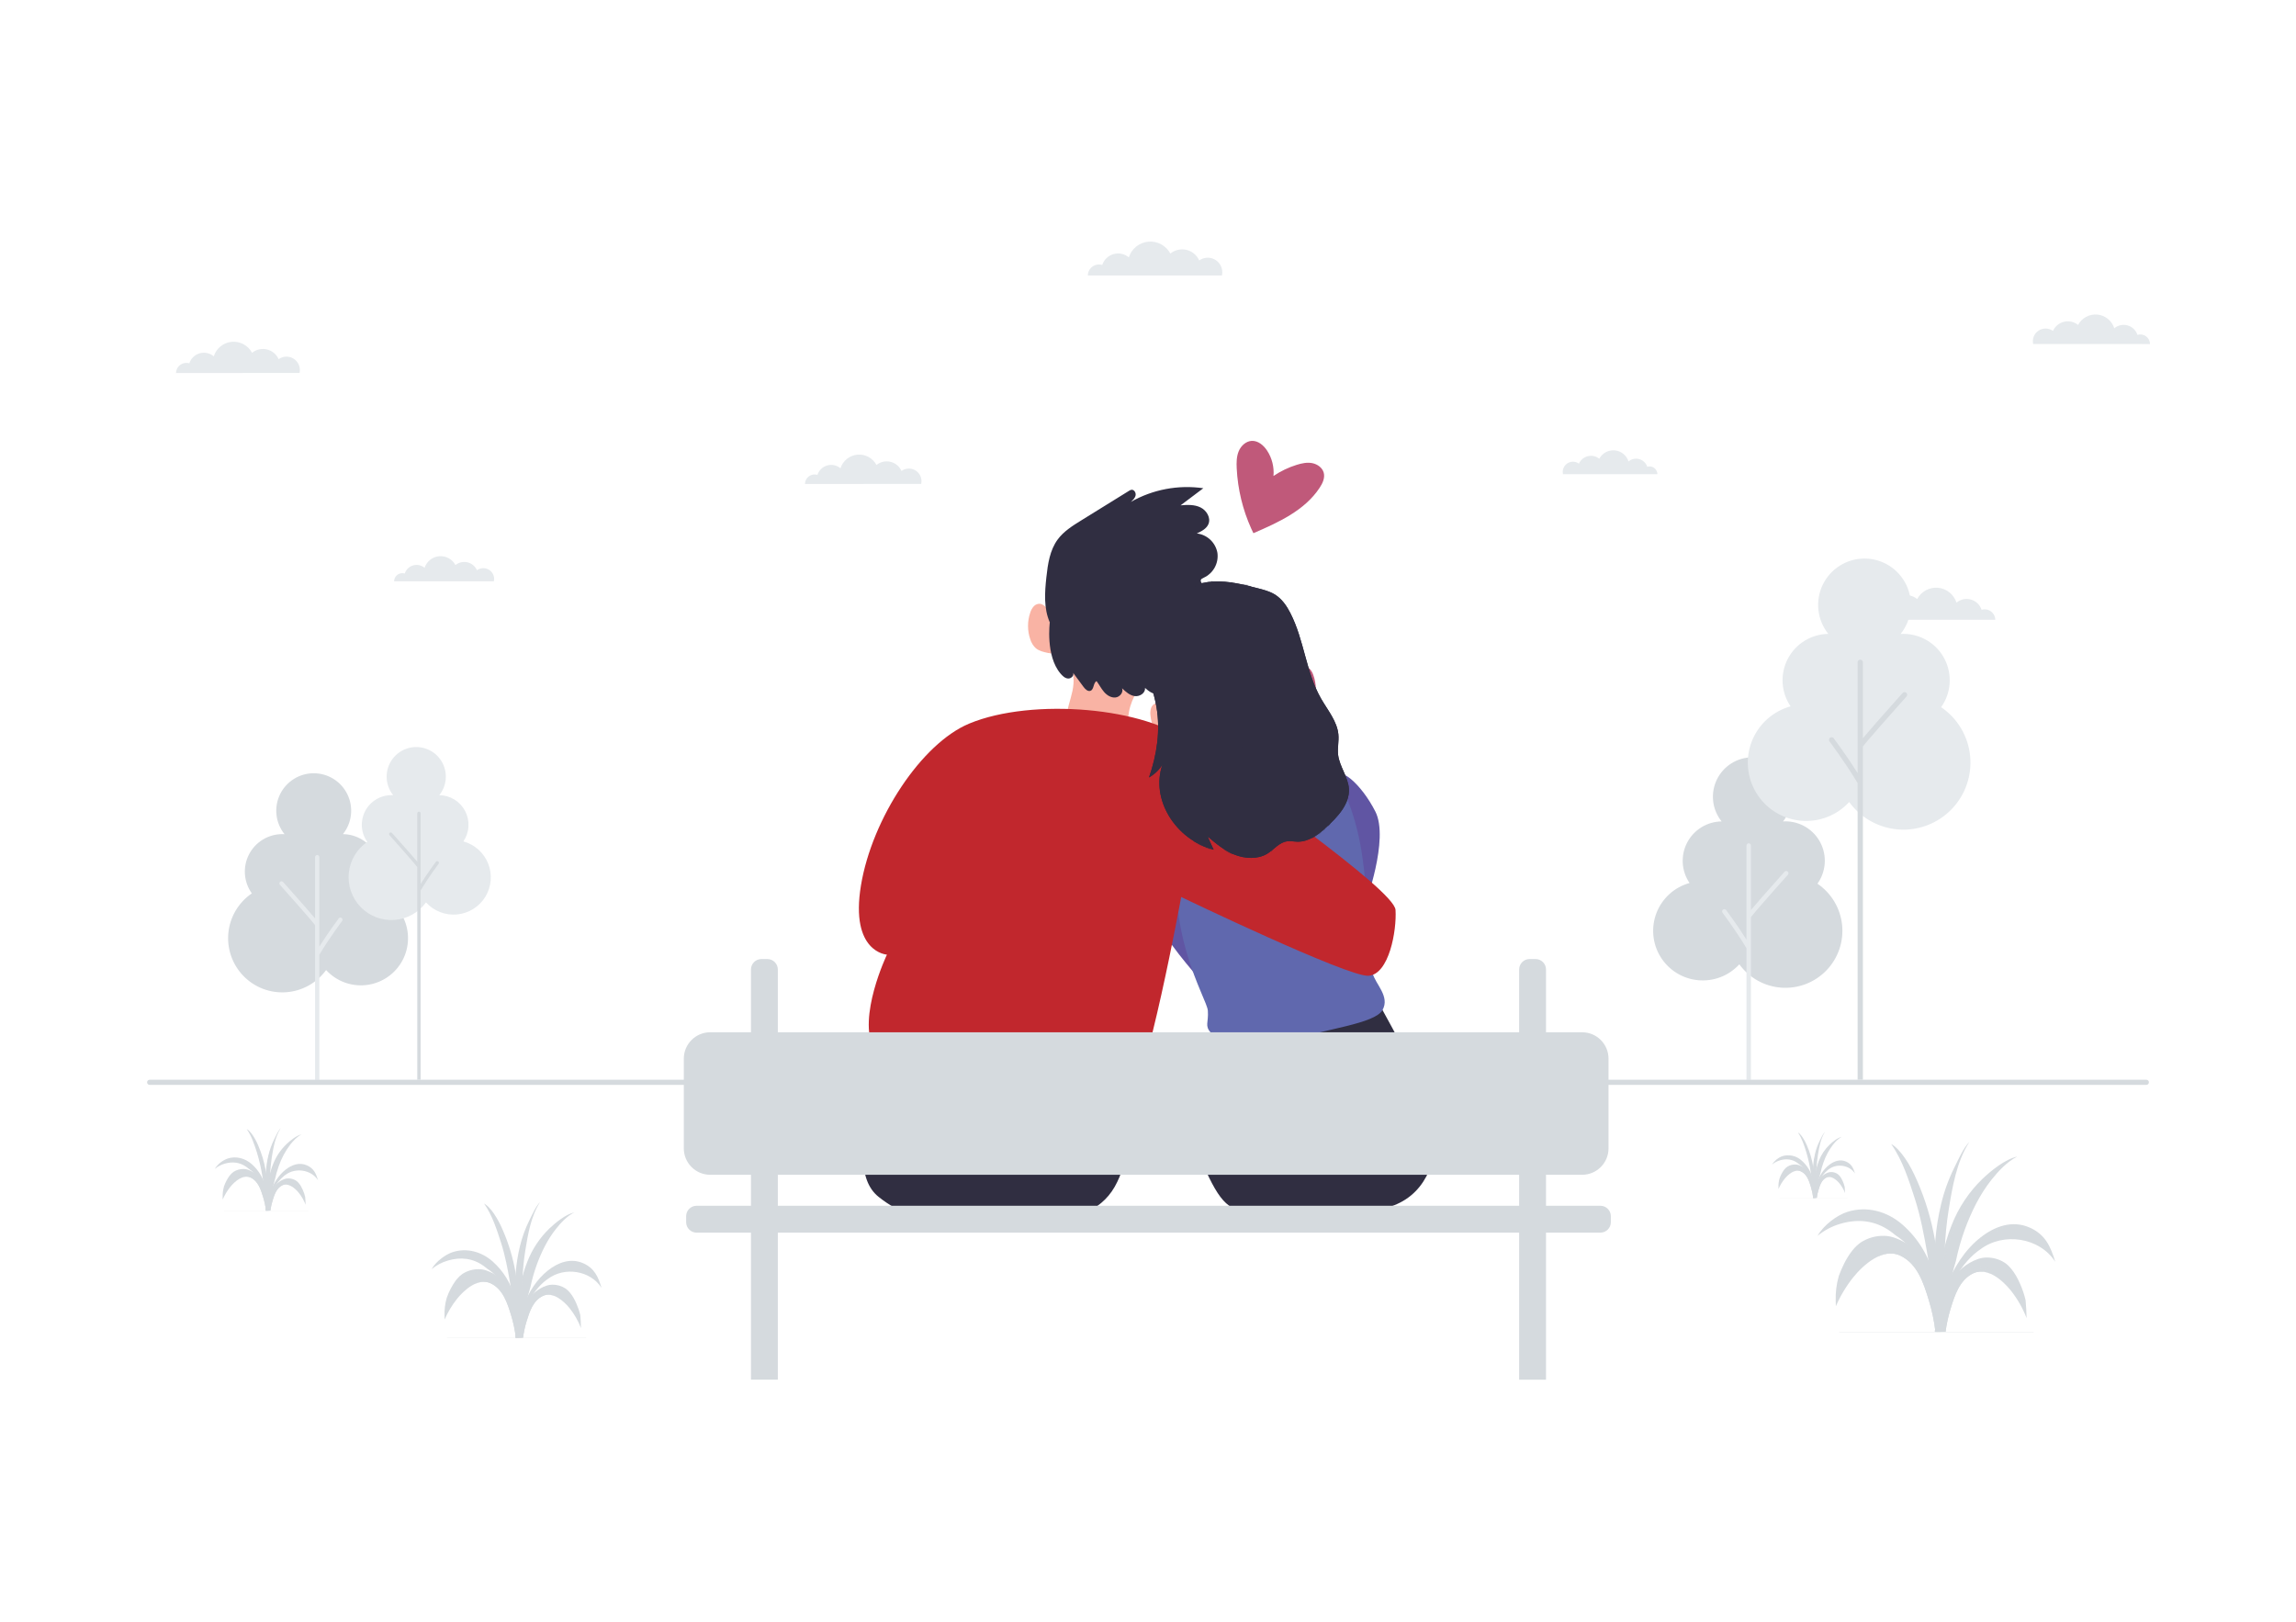 <svg width="1920" height="1356" viewBox="0 0 1920 1356" fill="none" xmlns="http://www.w3.org/2000/svg">
<g clip-path="url(#clip0_5_1720)">
<path d="M1519.84 738.89C1523.36 733.965 1525.45 728.165 1525.89 722.128C1526.33 716.091 1525.1 710.05 1522.33 704.668C1519.56 699.286 1515.36 694.77 1510.19 691.616C1505.03 688.462 1499.09 686.793 1493.04 686.79C1492.36 686.79 1491.7 686.79 1491.04 686.86C1494.93 682.017 1497.37 676.173 1498.09 670.001C1498.8 663.829 1497.75 657.582 1495.07 651.979C1492.38 646.377 1488.17 641.648 1482.91 638.337C1477.65 635.027 1471.57 633.271 1465.36 633.271C1459.14 633.271 1453.06 635.027 1447.8 638.337C1442.54 641.648 1438.33 646.377 1435.64 651.979C1432.96 657.582 1431.91 663.829 1432.62 670.001C1433.34 676.173 1435.78 682.017 1439.67 686.86C1433.71 686.931 1427.89 688.616 1422.81 691.736C1417.74 694.857 1413.6 699.296 1410.85 704.58C1408.1 709.864 1406.83 715.796 1407.19 721.743C1407.54 727.69 1409.5 733.429 1412.86 738.35C1406.67 740.061 1400.95 743.187 1396.17 747.482C1391.4 751.778 1387.68 757.125 1385.32 763.102C1382.96 769.079 1382.02 775.522 1382.58 781.924C1383.13 788.326 1385.17 794.511 1388.52 799.992C1391.88 805.472 1396.46 810.098 1401.91 813.505C1407.36 816.911 1413.53 819.006 1419.92 819.622C1426.32 820.239 1432.77 819.361 1438.77 817.058C1444.77 814.754 1450.15 811.089 1454.49 806.35C1458.58 811.972 1463.84 816.632 1469.92 820.003C1476 823.374 1482.74 825.376 1489.67 825.867C1496.6 826.358 1503.56 825.326 1510.05 822.845C1516.54 820.364 1522.41 816.492 1527.25 811.503C1532.08 806.513 1535.77 800.525 1538.05 793.96C1540.33 787.395 1541.14 780.41 1540.44 773.497C1539.73 766.583 1537.52 759.907 1533.97 753.938C1530.41 747.968 1525.59 742.85 1519.84 738.94V738.89Z" fill="#D5DADE"></path>
<path d="M1464.21 903V766.87C1466.42 763.77 1484.1 743.73 1495.14 731.38C1495.46 731.009 1495.62 730.526 1495.59 730.036C1495.56 729.546 1495.34 729.089 1494.97 728.762C1494.6 728.435 1494.12 728.265 1493.63 728.289C1493.14 728.313 1492.68 728.529 1492.35 728.89C1476.06 747.12 1468.1 756.26 1464.21 760.96V707.02C1464.21 706.524 1464.01 706.049 1463.66 705.698C1463.31 705.347 1462.84 705.15 1462.34 705.15C1461.84 705.15 1461.37 705.347 1461.02 705.698C1460.67 706.049 1460.47 706.524 1460.47 707.02V785.71C1452.37 772.86 1443.57 761.13 1443.47 760.99C1443.32 760.793 1443.14 760.627 1442.93 760.502C1442.71 760.376 1442.48 760.294 1442.24 760.259C1441.99 760.224 1441.74 760.238 1441.5 760.299C1441.27 760.36 1441.04 760.467 1440.85 760.615C1440.65 760.763 1440.48 760.948 1440.36 761.16C1440.23 761.372 1440.15 761.606 1440.11 761.85C1440.08 762.094 1440.09 762.342 1440.15 762.581C1440.21 762.819 1440.32 763.043 1440.47 763.24C1440.58 763.38 1451.53 777.97 1460.16 792.35C1460.24 792.493 1460.34 792.624 1460.46 792.74V903H1464.21Z" fill="#E6EAED"></path>
<path d="M1623.23 591.33C1627.37 585.534 1629.83 578.711 1630.34 571.609C1630.85 564.507 1629.4 557.401 1626.14 551.07C1622.89 544.739 1617.95 539.427 1611.87 535.717C1605.79 532.008 1598.81 530.044 1591.69 530.04C1590.9 530.04 1590.12 530.04 1589.34 530.12C1593.92 524.428 1596.81 517.557 1597.65 510.298C1598.5 503.039 1597.28 495.689 1594.12 489.095C1590.97 482.501 1586.02 476.933 1579.84 473.032C1573.66 469.131 1566.51 467.056 1559.2 467.048C1551.89 467.039 1544.73 469.097 1538.54 472.984C1532.35 476.87 1527.39 482.427 1524.22 489.014C1521.05 495.6 1519.81 502.948 1520.64 510.209C1521.47 517.47 1524.34 524.348 1528.91 530.05C1521.9 530.137 1515.05 532.123 1509.08 535.795C1503.11 539.467 1498.25 544.688 1495.02 550.903C1491.78 557.119 1490.29 564.095 1490.7 571.091C1491.11 578.086 1493.41 584.839 1497.36 590.63C1490.08 592.647 1483.36 596.328 1477.74 601.383C1472.12 606.438 1467.75 612.73 1464.98 619.761C1462.21 626.792 1461.11 634.371 1461.77 641.901C1462.42 649.43 1464.82 656.704 1468.77 663.15C1472.71 669.595 1478.11 675.035 1484.51 679.041C1490.92 683.047 1498.18 685.51 1505.7 686.236C1513.22 686.961 1520.81 685.929 1527.87 683.221C1534.92 680.512 1541.25 676.202 1546.36 670.63C1551.17 677.245 1557.36 682.728 1564.51 686.696C1571.66 690.663 1579.59 693.019 1587.75 693.598C1595.9 694.176 1604.09 692.964 1611.72 690.045C1619.36 687.126 1626.27 682.572 1631.96 676.702C1637.65 670.832 1641.99 663.788 1644.67 656.064C1647.35 648.34 1648.31 640.122 1647.48 631.988C1646.65 623.854 1644.05 616 1639.87 608.976C1635.68 601.953 1630.01 595.93 1623.25 591.33H1623.23Z" fill="#E6EAED"></path>
<path d="M1557.82 902.87V624.24C1560.42 620.59 1581.23 597.03 1594.21 582.49C1594.42 582.279 1594.59 582.026 1594.7 581.747C1594.81 581.468 1594.87 581.169 1594.86 580.869C1594.85 580.568 1594.78 580.273 1594.66 580C1594.53 579.728 1594.35 579.484 1594.12 579.284C1593.9 579.085 1593.64 578.933 1593.35 578.839C1593.07 578.744 1592.76 578.71 1592.47 578.736C1592.17 578.763 1591.88 578.851 1591.61 578.994C1591.35 579.138 1591.12 579.334 1590.93 579.57C1571.77 601.01 1562.41 611.76 1557.82 617.3V553.81C1557.82 553.227 1557.59 552.667 1557.18 552.254C1556.76 551.842 1556.2 551.61 1555.62 551.61C1555.04 551.61 1554.48 551.842 1554.06 552.254C1553.65 552.667 1553.42 553.227 1553.42 553.81V646.41C1543.9 631.29 1533.54 617.48 1533.42 617.33C1533.25 617.099 1533.03 616.904 1532.78 616.757C1532.53 616.61 1532.26 616.513 1531.97 616.472C1531.69 616.431 1531.39 616.447 1531.11 616.519C1530.83 616.591 1530.57 616.717 1530.34 616.89C1530.11 617.063 1529.91 617.281 1529.77 617.529C1529.62 617.778 1529.52 618.053 1529.48 618.339C1529.44 618.625 1529.46 618.916 1529.53 619.196C1529.6 619.476 1529.73 619.739 1529.9 619.97C1530.03 620.14 1542.9 637.3 1553.06 654.23C1553.16 654.389 1553.28 654.537 1553.41 654.67V902.87H1557.82Z" fill="#D5DADE"></path>
<path d="M210.57 747C207.227 742.318 205.238 736.805 204.821 731.067C204.405 725.328 205.577 719.586 208.21 714.47C210.842 709.354 214.833 705.062 219.744 702.065C224.655 699.068 230.297 697.482 236.05 697.48C236.69 697.48 237.32 697.48 237.95 697.55C234.246 692.951 231.917 687.399 231.232 681.533C230.548 675.668 231.535 669.728 234.081 664.4C236.627 659.072 240.627 654.572 245.621 651.419C250.614 648.266 256.397 646.59 262.302 646.583C268.208 646.575 273.995 648.238 278.996 651.378C283.997 654.518 288.009 659.008 290.568 664.33C293.127 669.653 294.129 675.59 293.459 681.457C292.788 687.324 290.473 692.882 286.78 697.49C292.451 697.552 297.998 699.153 302.83 702.122C307.662 705.092 311.597 709.318 314.214 714.349C316.831 719.38 318.033 725.028 317.69 730.688C317.348 736.349 315.475 741.811 312.27 746.49C318.158 748.116 323.588 751.087 328.132 755.17C332.675 759.253 336.208 764.336 338.452 770.017C340.695 775.699 341.588 781.824 341.059 787.91C340.531 793.995 338.595 799.875 335.406 805.085C332.217 810.295 327.861 814.692 322.681 817.931C317.502 821.169 311.641 823.16 305.561 823.746C299.481 824.332 293.347 823.498 287.644 821.309C281.942 819.119 276.826 815.635 272.7 811.13C268.816 816.476 263.811 820.907 258.033 824.113C252.256 827.319 245.847 829.223 239.257 829.691C232.666 830.158 226.053 829.178 219.881 826.82C213.709 824.461 208.127 820.781 203.528 816.038C198.929 811.294 195.423 805.601 193.256 799.359C191.089 793.117 190.314 786.477 190.985 779.904C191.656 773.331 193.757 766.984 197.14 761.309C200.523 755.633 205.107 750.767 210.57 747.05V747Z" fill="#D5DADE"></path>
<path d="M263.49 903V773.6C261.39 770.6 244.58 751.6 234.08 739.86C233.925 739.686 233.806 739.483 233.729 739.263C233.653 739.043 233.62 738.81 233.634 738.578C233.647 738.345 233.706 738.117 233.808 737.908C233.909 737.698 234.051 737.51 234.225 737.355C234.399 737.2 234.602 737.081 234.822 737.004C235.042 736.928 235.275 736.895 235.508 736.909C235.74 736.922 235.968 736.981 236.178 737.083C236.387 737.184 236.575 737.326 236.73 737.5C252.22 754.83 259.73 763.5 263.49 767.98V716.81C263.48 716.378 263.623 715.956 263.894 715.619C264.164 715.283 264.546 715.053 264.97 714.97C265.225 714.928 265.486 714.942 265.736 715.011C265.985 715.08 266.216 715.203 266.413 715.37C266.61 715.538 266.768 715.746 266.876 715.981C266.985 716.216 267.041 716.471 267.04 716.73V791.53C274.73 779.31 283.11 768.16 283.2 768.03C283.336 767.831 283.51 767.662 283.713 767.532C283.916 767.403 284.144 767.316 284.381 767.277C284.619 767.237 284.862 767.247 285.096 767.304C285.33 767.362 285.55 767.466 285.742 767.611C285.934 767.756 286.095 767.939 286.215 768.148C286.335 768.357 286.411 768.588 286.439 768.827C286.467 769.066 286.446 769.308 286.377 769.539C286.309 769.77 286.194 769.985 286.04 770.17C285.94 770.3 275.53 784.17 267.33 797.84C267.25 797.976 267.153 798.1 267.04 798.21V903.02L263.49 903Z" fill="#E6EAED"></path>
<path d="M307.16 704.02C304.518 700.321 302.946 695.966 302.617 691.432C302.287 686.899 303.213 682.362 305.293 678.32C307.373 674.278 310.526 670.888 314.406 668.52C318.287 666.153 322.744 664.9 327.29 664.9C327.79 664.9 328.29 664.9 328.79 664.9C325.868 661.264 324.034 656.876 323.498 652.242C322.963 647.608 323.749 642.917 325.765 638.71C327.781 634.504 330.946 630.953 334.893 628.467C338.84 625.982 343.41 624.663 348.075 624.663C352.74 624.663 357.309 625.982 361.257 628.467C365.204 630.953 368.369 634.504 370.385 638.71C372.401 642.917 373.187 647.608 372.652 652.242C372.116 656.876 370.282 661.264 367.36 664.9C371.832 664.959 376.205 666.229 380.014 668.575C383.822 670.92 386.924 674.254 388.989 678.222C391.053 682.19 392.004 686.643 391.741 691.108C391.477 695.573 390.008 699.883 387.49 703.58C392.153 704.854 396.456 707.196 400.058 710.42C403.66 713.645 406.462 717.663 408.243 722.158C410.023 726.653 410.733 731.5 410.316 736.316C409.898 741.133 408.366 745.786 405.84 749.908C403.313 754.029 399.862 757.507 395.76 760.064C391.657 762.621 387.016 764.189 382.203 764.642C377.389 765.095 372.537 764.422 368.029 762.676C363.521 760.929 359.481 758.158 356.23 754.58C353.162 758.801 349.209 762.301 344.646 764.833C340.083 767.365 335.022 768.868 329.817 769.237C324.612 769.607 319.389 768.833 314.515 766.97C309.64 765.108 305.232 762.202 301.599 758.456C297.967 754.71 295.197 750.215 293.485 745.286C291.773 740.356 291.16 735.112 291.689 729.921C292.218 724.729 293.876 719.717 296.547 715.234C299.217 710.751 302.836 706.907 307.15 703.97L307.16 704.02Z" fill="#E6EAED"></path>
<path d="M351.75 902.87V744.45C351.84 744.369 351.918 744.274 351.98 744.17C358.46 733.36 366.68 722.41 366.76 722.3C366.984 722.003 367.081 721.629 367.029 721.261C366.978 720.892 366.782 720.559 366.485 720.335C366.188 720.111 365.814 720.014 365.446 720.066C365.077 720.117 364.744 720.313 364.52 720.61C364.44 720.71 357.83 729.52 351.75 739.17V680.09C351.75 679.719 351.603 679.363 351.34 679.1C351.077 678.838 350.721 678.69 350.35 678.69C349.979 678.69 349.623 678.838 349.36 679.1C349.098 679.363 348.95 679.719 348.95 680.09V720.59C346.02 717.06 340.05 710.2 327.81 696.51C327.562 696.233 327.214 696.066 326.843 696.045C326.471 696.024 326.107 696.152 325.83 696.4C325.553 696.648 325.386 696.996 325.365 697.367C325.344 697.739 325.472 698.103 325.72 698.38C334.01 707.66 347.29 722.7 348.95 725.03V902.87H351.75Z" fill="#D5DADE"></path>
<path d="M1199.54 936.43C1195.54 913.36 1149.54 832.9 1149.54 832.9L1018.27 858.81C1012.57 865.16 994.59 948.98 1008.59 979.39C1022.59 1009.8 1030.59 1013.99 1053.59 1013.99C1076.59 1013.99 1092.59 1008.75 1104.59 1008.75C1116.59 1008.75 1143.97 1019.23 1170.77 1005.6C1197.57 991.97 1203.54 959.5 1199.54 936.43Z" fill="#302E41"></path>
<path d="M1150.11 678.56C1138.29 655.39 1119.47 639.24 1115.19 649.98C1096.65 696.52 1141.44 756.56 1141.44 756.56C1141.44 756.56 1161.94 701.73 1150.11 678.56Z" fill="#6055A3"></path>
<path d="M1007.08 711.54L978.76 680.23C958.1 694.75 952.46 724.15 958.97 748.55C965.48 772.95 981.69 793.45 997.97 812.77C1004.97 821.08 1012.61 829.7 1022.97 832.9C1019.25 792.26 1013.95 751.807 1007.08 711.54Z" fill="#6055A3"></path>
<path d="M1147.89 813.92C1145.64 804.92 1144.4 748.8 1138.66 712.54C1132.92 676.28 1118.91 645.4 1106.79 638.93L986.99 697.09C972.08 778.26 1009.34 834.68 1010.05 845.09C1010.76 855.5 1007.16 857.38 1012.57 863.65C1017.98 869.92 1045.39 880.1 1076.62 870.29C1107.85 860.48 1149.62 856.07 1156.09 844.61C1162.56 833.15 1150.14 822.95 1147.89 813.92Z" fill="#6068AE"></path>
<path d="M981.81 594.35C978.757 591.52 975.087 589.442 971.09 588.28C969.716 587.789 968.237 587.665 966.8 587.92C965.812 588.217 964.91 588.749 964.172 589.47C963.434 590.191 962.881 591.079 962.56 592.06C961.939 594.03 961.761 596.113 962.04 598.16C962.789 605.754 966.052 612.88 971.31 618.41C973.265 620.642 975.777 622.316 978.59 623.26C982.14 624.26 985.91 623.44 989.5 622.61C992.26 621.97 995.59 620.74 995.92 617.93L981.81 594.35Z" fill="#F9B3A4"></path>
<path d="M1078.73 569.62C1080.25 565.739 1082.64 562.261 1085.73 559.46C1086.75 558.419 1088.03 557.66 1089.43 557.26C1090.45 557.092 1091.49 557.172 1092.47 557.494C1093.45 557.816 1094.34 558.371 1095.06 559.11C1096.49 560.606 1097.56 562.404 1098.2 564.37C1100.86 571.516 1101.07 579.345 1098.78 586.62C1098 589.487 1096.48 592.096 1094.36 594.18C1091.62 596.64 1087.86 597.56 1084.27 598.39C1081.51 599.03 1077.99 599.39 1076.45 597L1078.73 569.62Z" fill="#C0597A"></path>
<path d="M932.11 886.03L750.82 871.03C750.82 871.03 698.26 971.81 734.73 1000.81C771.2 1029.81 803.38 1017.98 819.47 1017.98C835.56 1017.98 907.47 1035.56 932.11 992.44C956.75 949.32 932.11 886.03 932.11 886.03Z" fill="#302E41"></path>
<path d="M893.67 554.98C898.43 561.29 898.45 569.98 896.83 577.75C895.21 585.52 892.17 592.95 891.49 600.81C907.231 605.154 923.541 607.076 939.86 606.51C940.75 606.586 941.637 606.329 942.35 605.79C942.899 605.102 943.183 604.24 943.15 603.36C943.338 600.518 943.671 597.688 944.15 594.88C946.41 582.88 953.94 572.58 961.27 562.77L893.67 554.98Z" fill="#F9B3A4"></path>
<path d="M881.06 517.04C879.466 513.195 877.001 509.772 873.86 507.04C872.816 506.019 871.523 505.288 870.11 504.92C869.088 504.782 868.047 504.892 867.076 505.24C866.105 505.588 865.232 506.164 864.53 506.92C863.145 508.451 862.12 510.272 861.53 512.25C859.055 519.467 859.055 527.303 861.53 534.52C862.375 537.365 863.959 539.936 866.12 541.97C868.92 544.36 872.7 545.19 876.31 545.97C879.08 546.54 882.62 546.81 884.09 544.39L881.06 517.04Z" fill="#F9B3A4"></path>
<path d="M979.49 535.08C982.466 532.207 986.067 530.061 990.01 528.81C991.376 528.287 992.854 528.129 994.3 528.35C995.29 528.623 996.2 529.128 996.955 529.824C997.71 530.519 998.288 531.386 998.64 532.35C999.307 534.307 999.529 536.387 999.29 538.44C998.716 546.047 995.619 553.244 990.49 558.89C988.59 561.163 986.118 562.889 983.33 563.89C979.81 564.98 976.01 564.24 972.4 563.5C969.63 562.93 966.27 561.77 965.88 558.97L979.49 535.08Z" fill="#C2BEDF"></path>
<path d="M1018.06 462.32C1017.31 458.117 1015.23 454.266 1012.13 451.336C1009.02 448.406 1005.06 446.553 1000.82 446.05C1004.72 444.26 1008.95 442.13 1010.57 438.16C1012.7 432.93 1008.98 426.77 1003.9 424.29C998.82 421.81 992.9 422.07 987.26 422.55L1006.26 408.25C985.336 405.226 964.001 409.255 945.62 419.7C947.34 418.18 949.15 416.51 949.62 414.27C950.09 412.03 948.42 409.27 946.15 409.54C945.404 409.696 944.699 410.006 944.08 410.45L904.08 435.21C896.87 439.67 889.48 444.3 884.46 451.13C877.89 460.08 876.22 471.61 875.02 482.65C873.64 495.36 872.72 508.74 877.88 520.44C877.88 520.44 874.21 548.31 886.78 563.15C888.46 565.15 890.5 567.15 893.09 567.37C895.68 567.59 898.47 564.9 897.35 562.56L906.08 574.36C907.52 576.3 909.72 578.5 911.97 577.6C914.97 576.39 914.11 571.1 916.97 569.5C919.17 572.43 920.82 575.78 923.22 578.56C925.62 581.34 929.07 583.56 932.73 583.23C936.39 582.9 939.66 578.95 938.31 575.53C941.39 578.44 944.75 581.53 948.95 582.08C953.15 582.63 958.08 579.39 957.47 575.2C960.61 578 964.47 581 968.57 580.06C972.67 579.12 975.03 574.29 975.14 569.96C975.25 565.63 973.9 561.38 973.82 557.05C973.63 546.48 980.82 537.46 987.06 528.89C993.236 520.347 998.711 511.317 1003.43 501.89C1005.64 497.49 1007.65 492.1 1005.13 487.89C1004.61 487.01 1003.87 486.09 1004.13 485.09C1004.39 484.09 1005.56 483.52 1006.57 483.09C1010.46 481.322 1013.68 478.347 1015.75 474.606C1017.82 470.865 1018.63 466.557 1018.06 462.32Z" fill="#302E41"></path>
<path d="M810.54 605.03C863.08 583.21 959.43 591.34 995.72 621.57C1032.01 651.8 1165.91 743.57 1166.99 760.86C1168.07 778.15 1161.59 814.86 1144.32 815.93C1127.05 817 987.75 750.07 987.75 750.07C987.75 750.07 958.75 908.81 942.49 924.99C926.23 941.17 880.4 924.99 880.4 924.99C880.4 924.99 809.6 939.6 773.96 909.08C771.8 912.08 744.81 904.23 730.77 877.36C716.73 850.49 741.68 798.25 741.68 798.25C741.68 798.25 710.68 796.5 719.97 740.35C729.26 684.2 770.71 621.57 810.54 605.03Z" fill="#c1272d" class="changeColor"></path>
<path d="M1118.98 631.19C1118.32 625.54 1119.73 619.83 1119.21 614.19C1118.21 603.25 1110.33 593.94 1104.73 584.19C1091.93 561.8 1090.73 535.47 1079.03 512.6C1075.95 506.6 1071.93 500.6 1065.68 496.88C1061.5 494.4 1056.59 493.11 1051.77 491.88C1039.77 488.76 1027.49 485.66 1015 486.24C1002.51 486.82 989.56 491.78 983.36 501.36L985.65 501.55C976.848 503.222 968.996 508.14 963.65 515.33C955.83 526.4 955.34 540.33 957.65 553.23C959.96 566.13 964.91 578.51 967.11 591.4C970.46 610.99 967.41 631.14 960.85 650.1C965.375 647.522 969.208 643.884 972.02 639.5C962.11 668 982.55 701.85 1014.88 710.5C1013.18 706.78 1011.47 703.06 1009.76 699.34C1016.6 705.18 1023.61 711.13 1032.27 714.61C1040.93 718.09 1051.71 718.68 1059.58 713.95C1065.36 710.48 1069.58 704.33 1076.47 703.47C1079.33 703.11 1082.22 703.76 1085.11 703.81C1094.42 703.94 1102.24 697.91 1108.77 692.05C1118.77 683.05 1128.77 672.12 1128.01 659.55C1127.37 649.63 1120.14 640.96 1118.98 631.19Z" fill="#302E41"></path>
<path d="M1118.98 631.19C1118.32 625.54 1119.73 619.83 1119.21 614.19C1118.21 603.25 1110.33 593.94 1104.73 584.19C1091.93 561.8 1090.73 535.47 1079.03 512.6C1075.95 506.6 1071.93 500.6 1065.68 496.88C1061.5 494.4 1056.59 493.11 1051.77 491.88C1039.77 488.76 1027.49 485.66 1015 486.24C1002.51 486.82 989.56 491.78 983.36 501.36L985.65 501.55C976.848 503.222 968.996 508.14 963.65 515.33C955.83 526.4 955.34 540.33 957.65 553.23C959.96 566.13 964.91 578.51 967.11 591.4C970.46 610.99 967.41 631.14 960.85 650.1C965.375 647.522 969.208 643.884 972.02 639.5C962.11 668 982.55 701.85 1014.88 710.5C1013.18 706.78 1011.47 703.06 1009.76 699.34C1016.6 705.18 1023.61 711.13 1032.27 714.61C1040.93 718.09 1051.71 718.68 1059.58 713.95C1065.36 710.48 1069.58 704.33 1076.47 703.47C1079.33 703.11 1082.22 703.76 1085.11 703.81C1094.42 703.94 1102.24 697.91 1108.77 692.05C1118.77 683.05 1128.77 672.12 1128.01 659.55C1127.37 649.63 1120.14 640.96 1118.98 631.19Z" fill="#302E41"></path>
<mask id="mask0_5_1720" style="mask-type:luminance" maskUnits="userSpaceOnUse" x="956" y="486" width="173" height="232">
<path d="M1118.98 631.19C1118.32 625.54 1119.73 619.83 1119.21 614.19C1118.21 603.25 1110.33 593.94 1104.73 584.19C1091.93 561.8 1090.73 535.47 1079.03 512.6C1075.95 506.6 1071.93 500.6 1065.68 496.88C1061.5 494.4 1056.59 493.11 1051.77 491.88C1039.77 488.76 1027.49 485.66 1015 486.24C1002.51 486.82 989.56 491.78 983.36 501.36L985.65 501.55C976.848 503.222 968.996 508.14 963.65 515.33C955.83 526.4 955.34 540.33 957.65 553.23C959.96 566.13 964.91 578.51 967.11 591.4C970.46 610.99 967.41 631.14 960.85 650.1C965.375 647.522 969.208 643.884 972.02 639.5C962.11 668 982.55 701.85 1014.88 710.5C1013.18 706.78 1011.47 703.06 1009.76 699.34C1016.6 705.18 1023.61 711.13 1032.27 714.61C1040.93 718.09 1051.71 718.68 1059.58 713.95C1065.36 710.48 1069.58 704.33 1076.47 703.47C1079.33 703.11 1082.22 703.76 1085.11 703.81C1094.42 703.94 1102.24 697.91 1108.77 692.05C1118.77 683.05 1128.77 672.12 1128.01 659.55C1127.37 649.63 1120.14 640.96 1118.98 631.19Z" fill="white"></path>
</mask>
<g mask="url(#mask0_5_1720)">
<path d="M977.06 500.53C970.96 504.93 970.28 513.86 972.06 521.18C973.84 528.5 977.4 535.42 977.78 542.93C978.41 555.33 970.22 567.09 971.67 579.41C972.67 587.49 977.61 594.52 979.67 602.41C983.55 617.09 977.16 633.84 984.14 647.32C986.65 652.17 990.69 656.08 993.27 660.88C997.04 667.88 997.4 676.21 997.67 684.18C998.123 697.513 998.576 710.847 999.03 724.18C999.32 732.78 999.64 741.5 1002.17 749.72C1005.71 761.07 1013.24 770.756 1023.36 776.99" fill="#302E41"></path>
<path d="M1036.89 484.21C1049.53 487.61 1051.96 503.91 1055.96 516.38C1061.62 534.04 1074.73 548.54 1080.58 566.13C1083.88 576.04 1084.95 587.03 1091.15 595.42C1096.53 602.69 1105.3 607.26 1109.41 615.31C1112.12 620.62 1112.41 626.79 1113.99 632.54C1120.44 656.46 1147.55 672.39 1148.71 697.14" fill="#302E41"></path>
<path d="M1026.37 476.98C1030.48 493.53 1036.7 509.48 1042.91 525.37C1047.9 538.123 1052.89 550.877 1057.86 563.63C1061.03 571.74 1064.25 579.94 1069.33 587.02C1075.16 595.16 1083.56 602.02 1085.76 611.83C1087.09 617.76 1085.95 624.14 1088.03 629.83C1091.51 639.36 1102.65 643.83 1107.76 652.63C1113.48 662.46 1110.33 674.77 1110.37 686.14C1110.44 693.837 1112.05 701.443 1115.09 708.512C1118.14 715.581 1122.56 721.972 1128.11 727.31" fill="#302E41"></path>
<path d="M996.76 481.19C1003.27 485.51 1005.4 494.19 1005.24 501.98C1005.08 509.77 1003.16 517.57 1003.86 525.36C1004.44 531.84 1006.86 538.01 1009.17 544.08C1013.99 556.54 1018.81 569.003 1023.64 581.47C1027.15 590.53 1030.64 599.67 1032.28 609.25C1035.28 627.32 1031.42 646.55 1037.86 663.7C1043.2 677.94 1055.08 688.98 1060.44 703.21C1067.34 721.52 1063.59 744.89 1077.9 758.21" fill="#302E41"></path>
<path d="M992.49 492.33C987.01 499.62 995.12 509.33 996.17 518.33C996.73 523.26 995.1 528.13 994.55 533.06C992.85 548.4 1001.7 563.24 1001.13 578.67C1000.76 588.76 996.37 598.82 998.59 608.67C1000.25 616.05 1005.49 622.37 1006.42 629.88C1007.16 635.83 1005.08 641.88 1005.63 647.81C1006.43 656.67 1012.73 663.91 1016.49 671.97C1026.78 694.03 1018.67 723.74 1035.49 741.34" fill="#302E41"></path>
<path d="M1008.89 475.13C1014.63 490.17 1020.1 505.31 1025.29 520.55C1028.86 531.01 1032.29 541.55 1035.73 552.04L1044.73 579.59C1048.73 591.89 1052.73 604.19 1057.24 616.33C1067.42 644.006 1079.9 670.783 1094.54 696.38C1102.08 709.55 1110.92 723.08 1124.65 729.56" fill="#302E41"></path>
</g>
<path d="M1106.95 395.26C1105.8 391.03 1101.65 388.1 1097.34 387.26C1093.03 386.42 1088.57 387.38 1084.34 388.69C1077.45 390.837 1070.91 393.976 1064.93 398.01C1065.58 390.569 1063.72 383.125 1059.65 376.86C1056.73 372.39 1052.09 368.39 1046.75 368.65C1041.88 368.9 1037.75 372.77 1035.87 377.28C1033.99 381.79 1033.94 386.83 1034.19 391.71C1035.06 409.095 1039.18 426.163 1046.34 442.03L1048.15 445.84C1069.02 436.84 1091.07 426.84 1103.54 407.84C1106.03 404.1 1108.12 399.59 1106.95 395.26Z" fill="#C0597A"></path>
<path d="M1338.31 1008.24H582.52C577.693 1008.24 573.78 1012.15 573.78 1016.98V1021.97C573.78 1026.8 577.693 1030.71 582.52 1030.71H1338.31C1343.14 1030.71 1347.05 1026.8 1347.05 1021.97V1016.98C1347.05 1012.15 1343.14 1008.24 1338.31 1008.24Z" fill="#D5DADE"></path>
<path d="M1323.03 863.17H593.9C581.711 863.17 571.83 873.051 571.83 885.24V960.25C571.83 972.439 581.711 982.32 593.9 982.32H1323.03C1335.22 982.32 1345.1 972.439 1345.1 960.25V885.24C1345.1 873.051 1335.22 863.17 1323.03 863.17Z" fill="#D5DADE"></path>
<path d="M650.45 810.68V1153.62H627.98V810.68C627.98 808.362 628.901 806.139 630.54 804.5C632.179 802.861 634.402 801.94 636.72 801.94H641.72C644.036 801.943 646.257 802.865 647.894 804.503C649.53 806.142 650.45 808.364 650.45 810.68Z" fill="#D5DADE"></path>
<path d="M1292.83 810.67V1153.67H1270.36V810.67C1270.36 808.352 1271.28 806.129 1272.92 804.49C1274.56 802.851 1276.78 801.93 1279.1 801.93H1284.1C1286.42 801.933 1288.64 802.855 1290.27 804.493C1291.91 806.132 1292.83 808.354 1292.83 810.67Z" fill="#D5DADE"></path>
<path d="M1794.85 902.87H125.15C123.963 902.87 123 903.83 123 905.015C123 906.2 123.963 907.16 125.15 907.16H1794.85C1796.04 907.16 1797 906.2 1797 905.015C1797 903.83 1796.04 902.87 1794.85 902.87Z" fill="#D5DADE"></path>
<path d="M1021.82 230.33C1022.02 229.454 1022.12 228.558 1022.12 227.66C1022.12 225.419 1021.51 223.22 1020.34 221.307C1019.17 219.394 1017.5 217.841 1015.5 216.821C1013.51 215.8 1011.27 215.351 1009.03 215.524C1006.8 215.697 1004.65 216.485 1002.84 217.8C1001.86 215.606 1000.4 213.667 998.549 212.132C996.702 210.597 994.527 209.508 992.192 208.949C989.856 208.39 987.424 208.376 985.082 208.909C982.741 209.442 980.554 210.506 978.69 212.02C976.937 208.735 974.255 206.039 970.977 204.272C967.7 202.504 963.974 201.743 960.266 202.084C956.558 202.424 953.033 203.852 950.132 206.187C947.232 208.521 945.085 211.66 943.96 215.21C942.214 213.742 940.135 212.725 937.905 212.247C935.675 211.77 933.362 211.847 931.168 212.472C928.975 213.097 926.968 214.251 925.324 215.831C923.681 217.412 922.45 219.373 921.74 221.54C920.856 221.266 919.935 221.127 919.01 221.13C916.557 221.13 914.202 222.095 912.455 223.816C910.707 225.537 909.707 227.877 909.67 230.33H1021.82Z" fill="#E6EAED"></path>
<path d="M770.33 404.64C770.495 403.878 770.579 403.1 770.58 402.32C770.577 400.38 770.039 398.479 769.024 396.826C768.009 395.173 766.557 393.833 764.829 392.953C763.1 392.072 761.162 391.687 759.229 391.838C757.295 391.989 755.441 392.672 753.87 393.81C753.022 391.91 751.748 390.231 750.148 388.903C748.547 387.574 746.662 386.631 744.638 386.148C742.615 385.665 740.507 385.653 738.479 386.115C736.45 386.577 734.555 387.499 732.94 388.81C731.424 385.959 729.1 383.62 726.259 382.086C723.419 380.551 720.188 379.89 716.973 380.184C713.757 380.479 710.701 381.717 708.187 383.743C705.672 385.768 703.812 388.491 702.84 391.57C701.326 390.299 699.524 389.419 697.591 389.007C695.658 388.594 693.654 388.662 691.753 389.203C689.852 389.745 688.113 390.745 686.689 392.114C685.264 393.484 684.196 395.182 683.58 397.06C682.38 396.697 681.112 396.616 679.875 396.826C678.638 397.035 677.467 397.528 676.454 398.267C675.44 399.005 674.611 399.969 674.033 401.082C673.454 402.194 673.142 403.426 673.12 404.68L770.33 404.64Z" fill="#E6EAED"></path>
<path d="M250.49 311.87C250.676 311.063 250.769 310.238 250.77 309.41C250.769 307.348 250.198 305.326 249.12 303.567C248.043 301.808 246.501 300.381 244.664 299.443C242.827 298.505 240.767 298.093 238.711 298.251C236.654 298.409 234.682 299.132 233.01 300.34C232.109 298.321 230.756 296.536 229.056 295.124C227.355 293.711 225.352 292.709 223.202 292.195C221.052 291.681 218.812 291.668 216.657 292.158C214.501 292.648 212.487 293.627 210.77 295.02C209.163 291.983 206.694 289.49 203.673 287.854C200.652 286.218 197.215 285.512 193.794 285.825C190.373 286.138 187.121 287.457 184.447 289.614C181.774 291.772 179.798 294.672 178.77 297.95C177.16 296.6 175.244 295.665 173.189 295.228C171.134 294.791 169.003 294.865 166.983 295.444C164.963 296.022 163.116 297.088 161.604 298.546C160.092 300.005 158.961 301.812 158.31 303.81C157.493 303.564 156.644 303.44 155.79 303.44C153.533 303.44 151.367 304.327 149.758 305.909C148.149 307.492 147.227 309.644 147.19 311.9L250.49 311.87Z" fill="#E6EAED"></path>
<path d="M413 486.1C413.146 485.443 413.22 484.773 413.22 484.1C413.212 482.437 412.745 480.808 411.872 479.393C410.998 477.978 409.752 476.83 408.269 476.077C406.786 475.324 405.125 474.994 403.467 475.123C401.809 475.252 400.218 475.836 398.87 476.81C398.143 475.175 397.048 473.729 395.672 472.585C394.295 471.441 392.673 470.629 390.932 470.213C389.191 469.797 387.378 469.788 385.633 470.187C383.888 470.585 382.258 471.38 380.87 472.51C379.571 470.071 377.581 468.068 375.151 466.752C372.72 465.436 369.956 464.865 367.203 465.111C364.45 465.356 361.83 466.407 359.671 468.132C357.511 469.857 355.908 472.179 355.06 474.81C353.758 473.712 352.205 472.951 350.54 472.595C348.874 472.239 347.146 472.298 345.509 472.768C343.871 473.237 342.375 474.102 341.151 475.287C339.927 476.471 339.013 477.939 338.49 479.56C337.841 479.366 337.168 479.265 336.49 479.26C334.665 479.257 332.912 479.973 331.611 481.254C330.31 482.534 329.566 484.275 329.54 486.1H413Z" fill="#E6EAED"></path>
<path d="M1562.35 518.24C1561.84 515.956 1562.03 513.57 1562.9 511.399C1563.78 509.228 1565.29 507.375 1567.25 506.087C1569.2 504.799 1571.51 504.137 1573.85 504.19C1576.19 504.242 1578.45 505.006 1580.35 506.38C1581.28 504.304 1582.67 502.469 1584.41 501.017C1586.16 499.565 1588.22 498.535 1590.43 498.006C1592.64 497.477 1594.94 497.464 1597.16 497.968C1599.37 498.471 1601.45 499.478 1603.21 500.91C1604.87 497.798 1607.4 495.245 1610.51 493.569C1613.61 491.894 1617.14 491.171 1620.65 491.491C1624.16 491.812 1627.49 493.161 1630.24 495.37C1632.99 497.579 1635.02 500.55 1636.09 503.91C1637.74 502.529 1639.71 501.574 1641.82 501.127C1643.92 500.68 1646.11 500.756 1648.18 501.348C1650.25 501.94 1652.15 503.03 1653.7 504.522C1655.25 506.014 1656.42 507.864 1657.09 509.91C1658.4 509.512 1659.79 509.424 1661.14 509.653C1662.49 509.881 1663.77 510.419 1664.88 511.225C1665.98 512.032 1666.89 513.084 1667.52 514.299C1668.15 515.515 1668.5 516.86 1668.52 518.23L1562.35 518.24Z" fill="#E6EAED"></path>
<path d="M1700.2 287.63C1699.73 285.53 1699.91 283.337 1700.72 281.341C1701.52 279.346 1702.92 277.643 1704.71 276.459C1706.51 275.274 1708.62 274.664 1710.78 274.708C1712.93 274.753 1715.01 275.451 1716.76 276.71C1717.62 274.809 1718.9 273.129 1720.5 271.801C1722.11 270.473 1724 269.531 1726.03 269.048C1728.06 268.565 1730.17 268.554 1732.2 269.015C1734.24 269.477 1736.14 270.399 1737.76 271.71C1739.28 268.842 1741.62 266.489 1744.48 264.945C1747.34 263.402 1750.59 262.736 1753.82 263.033C1757.05 263.33 1760.13 264.576 1762.66 266.615C1765.18 268.653 1767.05 271.393 1768.03 274.49C1769.55 273.21 1771.37 272.323 1773.31 271.907C1775.26 271.491 1777.27 271.558 1779.19 272.103C1781.1 272.648 1782.85 273.654 1784.28 275.032C1785.72 276.411 1786.79 278.12 1787.41 280.01C1788.62 279.639 1789.89 279.554 1791.14 279.762C1792.39 279.97 1793.57 280.465 1794.59 281.208C1795.61 281.952 1796.44 282.923 1797.02 284.044C1797.6 285.166 1797.91 286.407 1797.93 287.67L1700.2 287.63Z" fill="#E6EAED"></path>
<path d="M1307.01 396.5C1306.87 395.883 1306.8 395.253 1306.8 394.62C1306.8 392.349 1307.7 390.171 1309.31 388.564C1310.91 386.957 1313.09 386.053 1315.36 386.05C1317.16 386.048 1318.91 386.619 1320.36 387.68C1321.04 386.134 1322.08 384.766 1323.38 383.683C1324.68 382.6 1326.21 381.832 1327.85 381.437C1329.5 381.042 1331.21 381.032 1332.86 381.407C1334.51 381.782 1336.05 382.533 1337.36 383.6C1338.59 381.285 1340.49 379.386 1342.79 378.14C1345.1 376.895 1347.73 376.359 1350.34 376.599C1352.95 376.839 1355.44 377.845 1357.48 379.491C1359.53 381.137 1361.04 383.349 1361.83 385.85C1363.06 384.814 1364.52 384.096 1366.1 383.759C1367.67 383.422 1369.3 383.476 1370.85 383.917C1372.39 384.357 1373.81 385.17 1374.96 386.285C1376.12 387.4 1376.99 388.782 1377.49 390.31C1378.11 390.116 1378.76 390.018 1379.41 390.02C1381.14 390.02 1382.8 390.699 1384.03 391.912C1385.26 393.124 1385.96 394.772 1385.99 396.5H1307.01Z" fill="#E6EAED"></path>
<path d="M227.25 967.93C228.59 959.7 230.12 950.46 234.78 943.29C232.45 945.73 230.78 949.65 229.37 952.49C227.209 956.821 225.558 961.388 224.45 966.1C222.444 974.486 221.723 983.128 222.31 991.73C222.276 991.757 222.248 991.79 222.228 991.828C222.207 991.866 222.194 991.907 222.19 991.95C222.03 993.63 220.98 1000.95 224.41 999.16C224.778 998.918 225.086 998.595 225.31 998.215C225.533 997.835 225.667 997.409 225.7 996.97C225.335 987.263 225.854 977.543 227.25 967.93Z" fill="#D5DADE"></path>
<path d="M239.62 956.65C234.643 961.422 230.769 967.224 228.27 973.65C225.27 981.19 223.78 989.59 222.97 997.65C222.67 1001.09 222.6 1004.56 222.76 1008.01V1008.27C222.525 1009.59 222.418 1010.93 222.44 1012.27H225.12C225.2 1011.34 225.29 1010.41 225.39 1009.47C225.522 1006.45 225.886 1003.44 226.48 1000.47C226.68 999.47 226.9 998.55 227.13 997.59C227.857 993.856 228.771 990.162 229.87 986.52C230.667 982.662 231.736 978.866 233.07 975.16C235.331 968.632 238.612 962.502 242.79 957C245.12 954.08 248.43 950.4 252.19 948.57C247.7 949.57 242.49 953.95 239.62 956.65Z" fill="#D5DADE"></path>
<path d="M222.49 1010.59C222.44 1011.11 222.36 1011.7 222.28 1012.31H223.18C223.18 1011.61 223.23 1010.91 223.25 1010.21C223.43 1008.4 223.54 1006.57 223.6 1004.75C223.627 1000.53 223.072 996.328 221.95 992.26C220.144 984.951 216.145 978.37 210.49 973.4C204.91 968.52 197.49 966.46 190.35 968.75C185.898 970.377 182.111 973.433 179.58 977.44C182.023 975.42 184.855 973.922 187.9 973.04C194.38 971.14 200.6 971.84 206.13 975.84C206.73 976.28 207.3 976.73 207.86 977.2C208.793 977.812 209.688 978.48 210.54 979.2C215.71 983.58 218.83 989.6 220.72 995.99C222.15 1000.75 222.3 1005.67 222.49 1010.59Z" fill="#D5DADE"></path>
<path d="M256.71 974.46C250.35 971.64 244 973.98 238.86 978.01C233.07 982.54 229.03 989.1 226.35 995.83C225.01 999.315 223.969 1002.91 223.24 1006.57C222.777 1008.46 222.413 1010.38 222.15 1012.31H222.93C222.93 1012.17 222.93 1012.03 223 1011.89C223.039 1011.87 223.072 1011.83 223.097 1011.8C223.123 1011.76 223.141 1011.71 223.15 1011.67C223.31 1010.55 223.52 1009.39 223.77 1008.21C223.92 1007.63 224.09 1007.06 224.26 1006.49C225.183 1003.31 226.271 1000.17 227.52 997.1C227.87 996.27 228.24 995.44 228.63 994.62C230.805 990.145 233.931 986.2 237.79 983.06C238.08 982.84 238.39 982.63 238.7 982.42C247.16 976.02 260.35 978.09 265.98 986.93C264.34 981.5 262.49 977 256.71 974.46Z" fill="#D5DADE"></path>
<path d="M222.92 1011.59C222.92 1011.83 222.92 1012.07 222.92 1012.31H224.4C224.61 1008.7 224.62 1005.1 224.56 1001.48C224.56 1001.13 224.56 1000.79 224.56 1000.48C224.303 993.318 223.538 986.184 222.27 979.13C220.999 971.754 218.851 964.556 215.87 957.69C214.625 954.708 213.091 951.854 211.29 949.17C210.518 948.059 209.666 947.006 208.74 946.02C208.41 945.7 208.08 945.4 207.74 945.09C207.342 944.752 206.918 944.448 206.47 944.18C206.47 944.23 206.47 944.29 206.47 944.33C210.47 950.09 212.8 957.33 214.94 963.99C216.915 970.544 218.432 977.226 219.48 983.99C220.65 990.71 221.66 997.33 222.23 1004.12C222.278 1006.62 222.508 1009.12 222.92 1011.59Z" fill="#D5DADE"></path>
<path d="M255.19 1000.81C254.94 999.81 254.66 998.81 254.31 997.81C253.04 994.15 250.93 989.55 247.64 987.28C245.64 985.98 243.294 985.314 240.91 985.37C239.93 985.38 238.958 985.545 238.03 985.86C233.624 987.371 229.969 990.518 227.82 994.65C225.781 998.866 224.666 1003.47 224.55 1008.15C224.5 1009.55 224.48 1010.95 224.47 1012.34H226.1C226.48 1009.49 227.096 1006.67 227.94 1003.92C229.44 999.04 231.22 993.46 236.16 991.1C241.1 988.74 246.89 993.73 249.82 997.36C252.228 1000.38 254.16 1003.75 255.55 1007.36C255.51 1005.17 255.39 1002.99 255.19 1000.81Z" fill="#D5DADE"></path>
<path d="M230.77 992.52C229.393 993.527 228.17 994.73 227.14 996.09C225.553 999.899 224.675 1003.97 224.55 1008.09C224.5 1009.49 224.48 1010.89 224.47 1012.28H226.1C226.48 1009.43 227.096 1006.61 227.94 1003.86C229.44 998.98 231.22 993.4 236.16 991.04C237.133 990.607 238.188 990.393 239.252 990.412C240.316 990.431 241.363 990.683 242.32 991.15C242.316 991.123 242.316 991.096 242.32 991.07C240.436 990.281 238.378 989.999 236.351 990.254C234.325 990.508 232.4 991.289 230.77 992.52Z" fill="#D5DADE"></path>
<path d="M222.43 1012.31H224.36C224.36 1010.21 224.36 1008.12 224.25 1006.02C224.106 1000.15 222.708 994.383 220.15 989.1C217.46 983.925 212.88 979.985 207.36 978.1C206.196 977.706 204.978 977.497 203.75 977.48C200.761 977.413 197.82 978.246 195.31 979.87C194.264 980.607 193.323 981.482 192.51 982.47C192.27 982.75 192.05 983.03 191.83 983.32C189.944 985.963 188.439 988.858 187.36 991.92C187.36 992.01 187.3 992.1 187.28 992.19C186.455 995.116 186.09 998.152 186.2 1001.19C186.2 1001.81 186.2 1002.45 186.2 1003.08C187.839 999.301 189.967 995.754 192.53 992.53C196.21 987.98 203.3 981.64 209.66 984.69C215.86 987.69 218.09 994.69 219.96 1000.75C221.137 1004.52 221.964 1008.39 222.43 1012.31Z" fill="#D5DADE"></path>
<path d="M222.43 1012.31H224.36C224.36 1010.21 224.36 1008.12 224.25 1006.02C224.099 1000.84 223.001 995.727 221.01 990.94C219.719 989.233 218.186 987.724 216.46 986.46C214.409 984.922 211.991 983.95 209.446 983.639C206.902 983.328 204.32 983.691 201.96 984.69C201.966 984.723 201.966 984.757 201.96 984.79C203.157 984.2 204.47 983.882 205.804 983.858C207.139 983.833 208.462 984.104 209.68 984.65C215.88 987.65 218.11 994.65 219.98 1000.71C221.153 1004.49 221.973 1008.38 222.43 1012.31Z" fill="#D5DADE"></path>
<g style="mix-blend-mode:screen" opacity="0.5">
<path d="M204.55 978.37C194.26 978.55 188.75 987.37 187.16 996.7C187.16 996.86 187.38 996.79 187.4 996.7C189.63 987.84 195.21 980.29 204.54 978.45C204.56 978.43 204.59 978.37 204.55 978.37Z" fill="#D5DADE"></path>
</g>
<g style="mix-blend-mode:screen" opacity="0.5">
<path d="M207.49 971.81C203.825 969.254 199.384 968.055 194.93 968.42C190.477 968.785 186.29 970.691 183.09 973.81C189.76 968.32 200.01 967.22 207.4 971.81C207.49 971.92 207.56 971.81 207.49 971.81Z" fill="#D5DADE"></path>
</g>
<g style="mix-blend-mode:screen" opacity="0.5">
<path d="M216.27 963.97C214.84 958.37 212.57 952.08 208.99 947.5C208.99 947.5 208.9 947.5 208.93 947.56C212.2 952.71 214.3 959.49 215.82 965.37C217.34 971.25 218.88 976.87 219.89 982.73C219.89 982.8 220.01 982.73 220 982.67C219.172 976.361 217.926 970.114 216.27 963.97Z" fill="#D5DADE"></path>
</g>
<g style="mix-blend-mode:screen" opacity="0.5">
<path d="M228.69 955C225.68 961.497 223.842 968.474 223.26 975.61C223.26 975.74 223.42 975.67 223.43 975.61C224.603 968.608 226.387 961.722 228.76 955.03C228.78 954.94 228.7 954.96 228.69 955Z" fill="#D5DADE"></path>
</g>
<g style="mix-blend-mode:screen" opacity="0.5">
<path d="M241.18 956.18C232.18 964.35 226.03 975.58 225.3 987.91C225.3 988.02 225.44 987.96 225.45 987.91C227.486 976.035 232.97 965.021 241.22 956.24C241.22 956.24 241.21 956.15 241.18 956.18Z" fill="#D5DADE"></path>
</g>
<g style="mix-blend-mode:screen" opacity="0.5">
<path d="M247.17 974.49C245.446 975.003 243.772 975.673 242.17 976.49C240.426 977.529 238.831 978.801 237.43 980.27C237.29 980.4 237.43 980.62 237.59 980.49C239 979.44 240.31 978.3 241.77 977.31C243.491 976.239 245.309 975.331 247.2 974.6C247.2 974.6 247.21 974.48 247.17 974.49Z" fill="#D5DADE"></path>
</g>
<g style="mix-blend-mode:screen" opacity="0.5">
<path d="M244.37 990.68C242.551 989.316 240.339 988.579 238.065 988.579C235.791 988.579 233.579 989.316 231.76 990.68C233.603 990.01 235.526 989.583 237.48 989.41C239.783 989.446 242.052 989.968 244.14 990.94C244.28 991.03 244.49 990.81 244.37 990.68Z" fill="#D5DADE"></path>
</g>
<path d="M258.12 1012.3H187.45V1012.38H258.12V1012.3Z" fill="#D5DADE"></path>
<path d="M439.29 1045.59C441.49 1032.05 444.01 1016.84 451.69 1005.03C447.85 1009.03 445.13 1015.51 442.78 1020.17C439.225 1027.3 436.507 1034.82 434.68 1042.57C431.381 1056.38 430.194 1070.61 431.16 1084.77C431.104 1084.81 431.058 1084.87 431.023 1084.93C430.989 1084.99 430.968 1085.06 430.96 1085.13C430.7 1087.89 428.96 1100.01 434.62 1096.99C435.224 1096.59 435.73 1096.06 436.097 1095.44C436.464 1094.81 436.684 1094.11 436.74 1093.39C436.4 1077.41 436.73 1061.37 439.29 1045.59Z" fill="#D5DADE"></path>
<path d="M459.65 1027.03C451.451 1034.89 445.075 1044.44 440.97 1055.03C435.97 1067.45 433.58 1081.26 432.25 1094.5C431.762 1100.15 431.642 1105.83 431.89 1111.5C431.89 1111.63 431.89 1111.79 431.89 1111.93C431.504 1114.11 431.326 1116.33 431.36 1118.55H435.77C435.91 1117.02 436.05 1115.48 436.21 1113.94C436.435 1108.99 437.037 1104.06 438.01 1099.2C438.34 1097.62 438.7 1096.03 439.09 1094.45C440.275 1088.3 441.777 1082.22 443.59 1076.22C444.898 1069.87 446.662 1063.63 448.87 1057.54C452.73 1047 457.87 1036.46 464.87 1027.64C468.69 1022.83 474.14 1016.78 480.33 1013.76C472.95 1015.37 464.34 1022.59 459.65 1027.03Z" fill="#D5DADE"></path>
<path d="M431.49 1115.81C431.41 1116.67 431.28 1117.64 431.15 1118.65H432.63C432.63 1117.5 432.72 1116.35 432.74 1115.19C433.05 1112.19 433.22 1109.19 433.32 1106.19C433.367 1099.24 432.452 1092.32 430.6 1085.63C427.633 1073.62 421.058 1062.8 411.76 1054.63C402.57 1046.63 390.36 1043.21 378.61 1046.98C372.61 1048.89 364.61 1054.73 360.89 1061.28C364.909 1057.95 369.569 1055.49 374.58 1054.04C385.24 1050.9 395.48 1052.04 404.58 1058.65C405.58 1059.36 406.51 1060.11 407.42 1060.88C408.964 1061.88 410.443 1062.97 411.85 1064.15C420.35 1071.35 425.49 1081.26 428.6 1091.78C430.89 1099.62 431.14 1107.7 431.49 1115.81Z" fill="#D5DADE"></path>
<path d="M487.77 1056.33C477.32 1051.7 466.87 1055.55 458.4 1062.18C448.87 1069.64 442.22 1080.43 437.81 1091.52C435.605 1097.25 433.892 1103.17 432.69 1109.19C431.919 1112.3 431.321 1115.46 430.9 1118.64H432.19C432.19 1118.41 432.25 1118.17 432.29 1117.94C432.354 1117.9 432.41 1117.85 432.453 1117.79C432.496 1117.73 432.526 1117.66 432.54 1117.59C432.8 1115.74 433.15 1113.82 433.54 1111.89C433.8 1110.94 434.06 1110 434.34 1109.06C435.869 1103.82 437.665 1098.67 439.72 1093.61C440.29 1092.23 440.89 1090.87 441.53 1089.51C445.46 1081.95 450.53 1075.14 456.61 1070.51C457.1 1070.14 457.61 1069.79 458.12 1069.45C472.04 1058.91 493.74 1062.33 503.01 1076.87C500.33 1067.93 497.21 1060.51 487.77 1056.33Z" fill="#D5DADE"></path>
<path d="M432.16 1117.46C432.16 1117.85 432.16 1118.25 432.16 1118.64H434.6C434.95 1112.7 434.96 1106.78 434.86 1100.82C434.86 1100.24 434.86 1099.67 434.86 1099.1C434.437 1087.32 433.177 1075.58 431.09 1063.97C428.986 1051.82 425.427 1039.98 420.49 1028.68C418.447 1023.78 415.925 1019.09 412.96 1014.68C411.691 1012.85 410.287 1011.12 408.76 1009.5C408.22 1008.99 407.68 1008.5 407.12 1007.97C406.465 1007.42 405.766 1006.92 405.03 1006.48C404.98 1006.56 404.94 1006.66 405.03 1006.73C411.65 1016.2 415.45 1028.19 418.97 1039.09C422.42 1049.8 424.51 1061.01 426.44 1072.09C428.37 1083.17 430.03 1094.03 430.97 1105.22C431.04 1106.3 431.19 1113.42 432.16 1117.46Z" fill="#D5DADE"></path>
<path d="M485.27 1099.71C484.876 1098.02 484.395 1096.35 483.83 1094.71C481.73 1088.71 478.27 1081.11 472.83 1077.37C469.536 1075.23 465.675 1074.14 461.75 1074.23C460.137 1074.25 458.538 1074.53 457.01 1075.04C449.756 1077.52 443.74 1082.7 440.22 1089.51C436.858 1096.45 435.02 1104.02 434.83 1111.73C434.74 1114.03 434.72 1116.32 434.7 1118.62H437.38C437.995 1113.93 438.998 1109.29 440.38 1104.76C442.84 1096.76 445.77 1087.55 453.9 1083.67C462.26 1079.67 471.56 1087.98 476.39 1093.97C480.366 1098.96 483.546 1104.53 485.82 1110.49C485.79 1106.9 485.6 1103.3 485.27 1099.71Z" fill="#D5DADE"></path>
<path d="M445.08 1086.07C442.805 1087.72 440.783 1089.7 439.08 1091.94C436.462 1098.23 435.018 1104.94 434.82 1111.75C434.73 1114.05 434.71 1116.34 434.69 1118.64H437.37C437.985 1113.94 438.988 1109.31 440.37 1104.78C442.83 1096.78 445.76 1087.57 453.89 1083.69C457.24 1082.09 460.73 1082.46 464.03 1083.87C464.024 1083.83 464.024 1083.78 464.03 1083.74C460.942 1082.44 457.569 1081.98 454.245 1082.39C450.921 1082.79 447.762 1084.06 445.08 1086.07Z" fill="#D5DADE"></path>
<path d="M431.36 1118.64H434.54C434.54 1115.19 434.49 1111.74 434.35 1108.28C434.112 1098.62 431.815 1089.13 427.61 1080.43C423.183 1071.9 415.641 1065.41 406.55 1062.29C404.635 1061.65 402.63 1061.31 400.61 1061.29C395.691 1061.18 390.851 1062.55 386.72 1065.22C385 1066.44 383.447 1067.88 382.1 1069.5C381.72 1069.96 381.35 1070.43 380.99 1070.9C377.887 1075.25 375.413 1080.01 373.64 1085.05C373.64 1085.2 373.54 1085.35 373.5 1085.5C372.145 1090.3 371.544 1095.29 371.72 1100.28C371.72 1101.28 371.72 1102.35 371.8 1103.38C374.489 1097.16 377.99 1091.33 382.21 1086.03C388.27 1078.53 399.93 1068.11 410.41 1073.12C420.6 1077.99 424.27 1089.49 427.36 1099.56C429.275 1105.78 430.614 1112.17 431.36 1118.64Z" fill="#D5DADE"></path>
<path d="M431.36 1118.64H434.54C434.54 1115.19 434.49 1111.74 434.35 1108.28C434.107 1099.75 432.3 1091.34 429.02 1083.46C426.894 1080.65 424.371 1078.17 421.53 1076.09C418.155 1073.56 414.176 1071.96 409.99 1071.45C405.803 1070.93 401.555 1071.53 397.67 1073.17V1073.34C401.81 1071.57 406.19 1071.1 410.38 1073.11C420.57 1077.98 424.24 1089.48 427.33 1099.55C429.255 1105.78 430.604 1112.17 431.36 1118.64Z" fill="#D5DADE"></path>
<g style="mix-blend-mode:screen" opacity="0.5">
<path d="M401.93 1062.81C384.99 1063.1 375.93 1077.59 373.31 1092.97C373.26 1093.24 373.66 1093.13 373.7 1092.97C377.38 1078.39 386.56 1065.97 401.91 1062.97C401.94 1062.87 401.99 1062.81 401.93 1062.81Z" fill="#D5DADE"></path>
</g>
<g style="mix-blend-mode:screen" opacity="0.5">
<path d="M406.8 1051.94C400.753 1047.74 393.431 1045.78 386.095 1046.4C378.759 1047.02 371.868 1050.18 366.61 1055.33C366.61 1055.33 366.61 1055.44 366.66 1055.4C377.66 1046.4 394.51 1044.55 406.66 1052.11C406.75 1052.16 406.88 1051.99 406.8 1051.94Z" fill="#D5DADE"></path>
</g>
<g style="mix-blend-mode:screen" opacity="0.5">
<path d="M421.22 1039.07C418.86 1029.86 415.13 1019.51 409.22 1011.97C409.22 1011.92 409.07 1011.97 409.11 1012.07C414.49 1020.55 417.96 1031.71 420.45 1041.38C422.89 1050.84 425.45 1060.31 427.15 1069.95C427.15 1070.07 427.35 1069.95 427.34 1069.86C425.982 1059.47 423.938 1049.19 421.22 1039.07Z" fill="#D5DADE"></path>
</g>
<g style="mix-blend-mode:screen" opacity="0.5">
<path d="M441.65 1024.3C436.707 1035 433.685 1046.49 432.72 1058.24C432.72 1058.45 432.98 1058.32 433.01 1058.18C434.935 1046.66 437.866 1035.32 441.77 1024.31C441.8 1024.22 441.68 1024.24 441.65 1024.3Z" fill="#D5DADE"></path>
</g>
<g style="mix-blend-mode:screen" opacity="0.5">
<path d="M462.22 1026.25C447.42 1039.69 437.28 1058.19 436.08 1078.48C436.08 1078.67 436.31 1078.55 436.33 1078.43C439.9 1058.13 448.48 1041.5 462.33 1026.3C462.32 1026.25 462.27 1026.2 462.22 1026.25Z" fill="#D5DADE"></path>
</g>
<g style="mix-blend-mode:screen" opacity="0.5">
<path d="M472.08 1056.39C469.225 1057.2 466.453 1058.27 463.8 1059.6C460.927 1061.31 458.299 1063.4 455.99 1065.82C455.76 1066.04 455.99 1066.39 456.26 1066.18C458.57 1064.45 460.73 1062.57 463.13 1060.95C465.967 1059.19 468.964 1057.69 472.08 1056.49C472.08 1056.49 472.14 1056.37 472.08 1056.39Z" fill="#D5DADE"></path>
</g>
<g style="mix-blend-mode:screen" opacity="0.5">
<path d="M467.49 1083.04C464.495 1080.8 460.853 1079.58 457.11 1079.58C453.367 1079.58 449.725 1080.8 446.73 1083.04C446.73 1083.1 446.73 1083.04 446.73 1083.04C449.94 1082.04 452.73 1081.1 456.15 1080.96C459.96 1080.79 463.64 1082.09 467.15 1083.47C467.32 1083.62 467.7 1083.21 467.49 1083.04Z" fill="#D5DADE"></path>
</g>
<path d="M490.09 1118.62H373.78V1118.75H490.09V1118.62Z" fill="#D5DADE"></path>
<path d="M1520.17 966.08C1521.24 959.47 1522.46 952.08 1526.17 946.3C1524.3 948.3 1522.97 951.41 1521.83 953.68C1520.07 957.155 1518.73 960.823 1517.83 964.61C1516.22 971.34 1515.64 978.276 1516.11 985.18C1516.05 985.224 1516.02 985.289 1516.01 985.36C1515.89 986.7 1515.01 992.61 1517.79 991.14C1518.08 990.943 1518.32 990.683 1518.49 990.38C1518.66 990.077 1518.77 989.738 1518.79 989.39C1518.54 981.594 1519 973.792 1520.17 966.08Z" fill="#D5DADE"></path>
<path d="M1530.09 957.03C1526.09 960.867 1522.98 965.533 1520.98 970.7C1518.69 976.892 1517.26 983.369 1516.73 989.95C1516.49 992.713 1516.44 995.489 1516.56 998.26V998.47C1516.37 999.536 1516.29 1000.62 1516.3 1001.7H1518.49C1518.56 1000.95 1518.63 1000.2 1518.71 999.45C1518.82 997.035 1519.11 994.632 1519.58 992.26C1519.74 991.49 1519.92 990.72 1520.11 989.95C1520.69 986.95 1521.42 983.983 1522.31 981.06C1522.94 977.965 1523.8 974.92 1524.88 971.95C1526.69 966.707 1529.32 961.786 1532.68 957.37C1534.54 955.02 1537.2 952.07 1540.22 950.6C1536.58 951.34 1532.38 954.86 1530.09 957.03Z" fill="#D5DADE"></path>
<path d="M1516.34 1000.31C1516.34 1000.73 1516.24 1001.21 1516.18 1001.7H1516.9C1516.9 1001.14 1516.9 1000.57 1516.9 1000.01C1517.05 998.56 1517.13 997.09 1517.18 995.63C1517.2 992.251 1516.76 988.886 1515.86 985.63C1514.42 979.763 1511.21 974.479 1506.67 970.49C1504.53 968.511 1501.92 967.126 1499.08 966.471C1496.24 965.817 1493.29 965.916 1490.5 966.76C1486.92 968.072 1483.89 970.534 1481.86 973.76C1483.82 972.138 1486.1 970.937 1488.54 970.23C1493.74 968.7 1498.73 969.23 1503.17 972.48C1503.65 972.83 1504.11 973.19 1504.56 973.57C1505.31 974.053 1506.03 974.584 1506.71 975.16C1510.86 978.67 1513.37 983.5 1514.88 988.64C1516.07 992.42 1516.19 996.36 1516.34 1000.31Z" fill="#D5DADE"></path>
<path d="M1543.81 971.31C1538.71 969.06 1533.61 970.93 1529.48 974.17C1524.83 977.8 1521.59 983.07 1519.48 988.47C1518.41 991.267 1517.57 994.151 1516.99 997.09C1516.61 998.608 1516.31 1000.15 1516.11 1001.7H1516.74C1516.74 1001.59 1516.74 1001.47 1516.74 1001.36C1516.77 1001.34 1516.8 1001.31 1516.82 1001.28C1516.84 1001.25 1516.85 1001.22 1516.86 1001.18C1516.99 1000.28 1517.16 999.35 1517.36 998.41C1517.48 997.94 1517.61 997.49 1517.75 997.03C1518.52 994.47 1519.35 991.96 1520.37 989.49C1520.65 988.82 1520.95 988.15 1521.26 987.49C1523.01 983.901 1525.52 980.735 1528.61 978.21C1528.85 978.03 1529.1 977.86 1529.35 977.7C1536.13 972.56 1546.72 974.23 1551.24 981.32C1549.93 976.97 1548.41 973.35 1543.81 971.31Z" fill="#D5DADE"></path>
<path d="M1516.69 1001.12C1516.69 1001.31 1516.69 1001.51 1516.69 1001.7H1517.88C1518.05 998.8 1518.05 995.91 1518.01 993.01C1518.01 992.73 1518.01 992.45 1518.01 992.17C1517.8 986.424 1517.19 980.699 1516.17 975.04C1515.15 969.118 1513.43 963.339 1511.03 957.83C1510.04 955.434 1508.81 953.143 1507.36 950.99C1506.76 950.098 1506.09 949.253 1505.36 948.46L1504.56 947.71C1504.25 947.442 1503.91 947.198 1503.56 946.98C1503.56 946.98 1503.56 947.07 1503.56 947.1C1506.78 951.72 1508.64 957.57 1510.35 962.89C1511.94 968.163 1513.16 973.539 1514 978.98C1514.93 984.37 1515.75 989.68 1516.2 995.13C1516.22 997.136 1516.38 999.138 1516.69 1001.12Z" fill="#D5DADE"></path>
<path d="M1542.59 992.47C1542.39 991.65 1542.16 990.84 1541.88 990.04C1540.88 987.1 1539.17 983.4 1536.53 981.58C1534.92 980.54 1533.04 980.006 1531.13 980.05C1530.34 980.062 1529.56 980.197 1528.81 980.45C1525.28 981.648 1522.35 984.153 1520.62 987.45C1518.98 990.836 1518.09 994.531 1518 998.29C1518 999.41 1517.94 1000.53 1517.93 1001.65H1519.24C1519.54 999.359 1520.04 997.097 1520.72 994.89C1521.92 990.97 1523.35 986.5 1527.31 984.6C1531.27 982.7 1535.93 986.71 1538.31 989.6C1540.25 992.03 1541.8 994.745 1542.91 997.65C1542.84 995.97 1542.74 994.22 1542.59 992.47Z" fill="#D5DADE"></path>
<path d="M1522.99 985.81C1521.88 986.62 1520.9 987.587 1520.07 988.68C1518.8 991.748 1518.1 995.021 1518 998.34C1518 999.46 1517.94 1000.58 1517.93 1001.7H1519.24C1519.54 999.409 1520.04 997.147 1520.72 994.94C1521.92 991.02 1523.35 986.55 1527.31 984.65C1528.1 984.296 1528.96 984.12 1529.82 984.136C1530.68 984.152 1531.53 984.358 1532.31 984.74C1532.31 984.72 1532.31 984.7 1532.31 984.68C1530.79 984.034 1529.13 983.798 1527.5 983.997C1525.86 984.195 1524.31 984.82 1522.99 985.81Z" fill="#D5DADE"></path>
<path d="M1516.3 1001.7H1517.85C1517.85 1000.02 1517.85 998.33 1517.76 996.65C1517.64 991.941 1516.52 987.311 1514.47 983.07C1512.31 978.909 1508.63 975.739 1504.2 974.22C1503.26 973.906 1502.29 973.741 1501.3 973.73C1498.9 973.676 1496.55 974.341 1494.53 975.64C1493.69 976.234 1492.93 976.937 1492.28 977.73C1492.09 977.95 1491.91 978.18 1491.73 978.41C1490.22 980.532 1489.02 982.855 1488.15 985.31C1488.15 985.39 1488.1 985.46 1488.08 985.53C1487.42 987.874 1487.13 990.306 1487.21 992.74C1487.21 993.24 1487.21 993.74 1487.21 994.25C1488.52 991.219 1490.23 988.374 1492.29 985.79C1495.29 982.13 1500.93 977.05 1506.04 979.49C1511.15 981.93 1512.8 987.49 1514.31 992.39C1515.25 995.427 1515.92 998.543 1516.3 1001.7Z" fill="#D5DADE"></path>
<path d="M1516.3 1001.7H1517.85C1517.85 1000.02 1517.85 998.33 1517.76 996.65C1517.64 992.488 1516.75 988.383 1515.15 984.54C1514.11 983.173 1512.88 981.964 1511.5 980.95C1509.86 979.716 1507.92 978.935 1505.87 978.686C1503.83 978.436 1501.76 978.728 1499.87 979.53C1499.87 979.53 1499.87 979.53 1499.87 979.61C1500.83 979.14 1501.89 978.885 1502.96 978.864C1504.03 978.844 1505.09 979.057 1506.07 979.49C1511.07 981.87 1512.83 987.49 1514.34 992.39C1515.27 995.428 1515.93 998.544 1516.3 1001.7Z" fill="#D5DADE"></path>
<g style="mix-blend-mode:screen" opacity="0.5">
<path d="M1501.95 974.46C1493.68 974.6 1489.26 981.66 1487.95 989.17C1487.95 989.3 1488.12 989.24 1488.14 989.17C1489.93 982.06 1494.41 976 1501.89 974.53C1501.95 974.5 1501.98 974.46 1501.95 974.46Z" fill="#D5DADE"></path>
</g>
<g style="mix-blend-mode:screen" opacity="0.5">
<path d="M1504.32 969.17C1501.37 967.125 1497.8 966.172 1494.22 966.475C1490.64 966.778 1487.28 968.318 1484.72 970.83C1490.07 966.42 1498.3 965.54 1504.24 969.23C1504.29 969.28 1504.36 969.2 1504.32 969.17Z" fill="#D5DADE"></path>
</g>
<g style="mix-blend-mode:screen" opacity="0.5">
<path d="M1511.35 962.9C1510.2 958.4 1508.35 953.36 1505.51 949.68C1505.51 949.68 1505.44 949.68 1505.51 949.73C1508.13 953.86 1509.82 959.31 1511.04 964.03C1512.26 968.75 1513.49 973.26 1514.3 977.95C1514.3 978.01 1514.4 977.95 1514.4 977.95C1513.72 972.872 1512.7 967.844 1511.35 962.9Z" fill="#D5DADE"></path>
</g>
<g style="mix-blend-mode:screen" opacity="0.5">
<path d="M1521.32 955.7C1518.9 960.913 1517.43 966.513 1516.96 972.24C1516.96 972.35 1517.09 972.24 1517.1 972.24C1518.05 966.621 1519.47 961.094 1521.37 955.72C1521.39 955.65 1521.33 955.67 1521.32 955.7Z" fill="#D5DADE"></path>
</g>
<g style="mix-blend-mode:screen" opacity="0.5">
<path d="M1531.35 956.64C1524.13 963.2 1519.18 972.22 1518.6 982.11C1518.6 982.21 1518.71 982.11 1518.72 982.11C1520.35 972.58 1524.75 963.74 1531.37 956.69C1531.37 956.69 1531.37 956.62 1531.35 956.64Z" fill="#D5DADE"></path>
</g>
<g style="mix-blend-mode:screen" opacity="0.5">
<path d="M1536.15 971.34C1534.77 971.738 1533.43 972.264 1532.15 972.91C1530.75 973.73 1529.47 974.74 1528.34 975.91C1528.22 976.02 1528.34 976.19 1528.47 976.09C1529.6 975.25 1530.65 974.33 1531.82 973.54C1533.2 972.677 1534.66 971.947 1536.18 971.36C1536.18 971.36 1536.18 971.33 1536.15 971.34Z" fill="#D5DADE"></path>
</g>
<g style="mix-blend-mode:screen" opacity="0.5">
<path d="M1533.91 984.34C1532.45 983.247 1530.67 982.656 1528.84 982.656C1527.02 982.656 1525.24 983.247 1523.78 984.34C1525.26 983.808 1526.8 983.472 1528.37 983.34C1530.22 983.372 1532.04 983.791 1533.72 984.57C1533.83 984.62 1534.02 984.42 1533.91 984.34Z" fill="#D5DADE"></path>
</g>
<path d="M1544.94 1001.69H1488.22V1001.75H1544.94V1001.69Z" fill="#D5DADE"></path>
<path d="M1629.58 1011.48C1632.66 992.54 1636.17 971.28 1646.91 954.77C1641.54 960.4 1637.75 969.41 1634.46 975.94C1629.48 985.905 1625.69 996.416 1623.14 1007.26C1618.51 1026.56 1616.85 1046.46 1618.21 1066.26C1618.05 1066.39 1617.95 1066.57 1617.92 1066.77C1617.57 1070.63 1615.15 1087.58 1623.04 1083.36C1624.92 1082.36 1625.65 1080.36 1626.04 1078.36C1625.49 1055.97 1626 1033.55 1629.58 1011.48Z" fill="#D5DADE"></path>
<path d="M1658.04 985.53C1646.57 996.531 1637.65 1009.92 1631.92 1024.74C1625 1042.1 1621.59 1061.41 1619.73 1079.93C1619.05 1087.86 1618.88 1095.82 1619.24 1103.77C1619.24 1103.95 1619.24 1104.17 1619.24 1104.38C1618.69 1107.43 1618.43 1110.53 1618.49 1113.63H1624.66C1624.85 1111.48 1625.05 1109.33 1625.28 1107.19C1625.59 1100.26 1626.43 1093.37 1627.79 1086.57C1628.25 1084.36 1628.79 1082.14 1629.3 1079.93C1630.96 1071.33 1633.06 1062.82 1635.6 1054.44C1637.42 1045.57 1639.89 1036.84 1642.97 1028.32C1648.37 1013.58 1655.53 998.84 1665.34 986.5C1670.68 979.78 1678.34 971.32 1686.96 967.1C1676.65 969.23 1664.61 979.32 1658.04 985.53Z" fill="#D5DADE"></path>
<path d="M1618.61 1109.66C1618.5 1110.86 1618.32 1112.22 1618.14 1113.66H1620.21C1620.28 1112.05 1620.33 1110.43 1620.36 1108.82C1620.79 1104.65 1621.03 1100.44 1621.17 1096.26C1621.48 1086.54 1619.72 1076.9 1617.37 1067.51C1613.23 1050.69 1604.04 1035.54 1591.02 1024.11C1578.18 1012.87 1561.1 1008.11 1544.67 1013.41C1536.32 1016.09 1525.07 1024.25 1519.88 1033.41C1525.51 1028.76 1532.03 1025.31 1539.04 1023.29C1553.95 1018.91 1568.27 1020.52 1581.04 1029.74C1582.42 1030.74 1583.74 1031.74 1585.04 1032.86C1587.19 1034.25 1589.26 1035.78 1591.23 1037.42C1603.12 1047.49 1610.31 1061.35 1614.65 1076.07C1617.83 1087.03 1618.18 1098.33 1618.61 1109.66Z" fill="#D5DADE"></path>
<path d="M1697.37 1026.5C1682.75 1020.03 1668.14 1025.4 1656.3 1034.67C1642.97 1045.11 1633.68 1060.2 1627.5 1075.67C1624.42 1083.69 1622.03 1091.96 1620.35 1100.38C1619.27 1104.74 1618.44 1109.15 1617.85 1113.6H1619.64C1619.7 1113.27 1619.73 1112.94 1619.79 1112.6C1619.88 1112.55 1619.96 1112.47 1620.02 1112.39C1620.08 1112.3 1620.12 1112.2 1620.14 1112.1C1620.5 1109.52 1620.99 1106.84 1621.57 1104.1C1621.92 1102.78 1622.29 1101.47 1622.69 1100.16C1624.82 1092.83 1627.33 1085.61 1630.2 1078.54C1631 1076.62 1631.85 1074.71 1632.74 1072.82C1638.23 1062.24 1645.3 1052.72 1653.83 1046.24C1654.51 1045.71 1655.22 1045.24 1655.94 1044.75C1675.39 1030.02 1705.74 1034.75 1718.7 1055.13C1714.93 1042.72 1710.57 1032.35 1697.37 1026.5Z" fill="#D5DADE"></path>
<path d="M1619.61 1111.97C1619.61 1112.53 1619.61 1113.08 1619.61 1113.63H1623.03C1623.51 1105.32 1623.53 1097.04 1623.39 1088.71C1623.39 1087.9 1623.39 1087.1 1623.39 1086.3C1622.8 1069.82 1621.04 1053.4 1618.12 1037.17C1615.2 1020.19 1610.26 1003.63 1603.39 987.83C1600.39 981.09 1597.14 974.25 1592.85 968.21C1591.08 965.647 1589.11 963.221 1586.98 960.95L1584.69 958.81C1583.77 958.044 1582.79 957.349 1581.77 956.73C1581.73 956.78 1581.71 956.842 1581.71 956.905C1581.71 956.968 1581.73 957.03 1581.77 957.08C1591.03 970.32 1596.34 987.08 1601.26 1002.33C1606.09 1017.33 1609 1032.99 1611.7 1048.48C1614.4 1063.97 1616.7 1079.16 1618.04 1094.8C1618.04 1096.37 1618.25 1106.33 1619.61 1111.97Z" fill="#D5DADE"></path>
<path d="M1693.87 1087.16C1693.32 1084.79 1692.66 1082.46 1691.87 1080.16C1688.93 1071.73 1684.09 1061.16 1676.52 1055.92C1671.91 1052.93 1666.51 1051.4 1661.02 1051.53C1658.76 1051.55 1656.53 1051.94 1654.39 1052.66C1644.25 1056.12 1635.83 1063.37 1630.91 1072.89C1626.08 1082.44 1623.79 1093.3 1623.38 1103.96C1623.25 1107.17 1623.22 1110.39 1623.19 1113.6H1626.95C1627.82 1107.03 1629.23 1100.55 1631.18 1094.22C1634.63 1082.99 1638.72 1070.15 1650.09 1064.72C1661.77 1059.13 1674.79 1070.72 1681.54 1079.13C1687.09 1086.11 1691.54 1093.9 1694.73 1102.23C1694.6 1097.21 1694.33 1092.17 1693.87 1087.16Z" fill="#D5DADE"></path>
<path d="M1637.67 1068.08C1634.5 1070.4 1631.69 1073.17 1629.32 1076.3C1625.66 1085.09 1623.64 1094.47 1623.37 1103.99C1623.24 1107.2 1623.21 1110.42 1623.18 1113.63H1626.94C1627.81 1107.06 1629.22 1100.58 1631.17 1094.25C1634.62 1083.02 1638.71 1070.18 1650.08 1064.75C1654.75 1062.51 1659.64 1063.04 1664.26 1065C1664.26 1064.94 1664.26 1064.88 1664.26 1064.82C1659.93 1062.99 1655.2 1062.33 1650.53 1062.9C1645.86 1063.48 1641.43 1065.26 1637.67 1068.08Z" fill="#D5DADE"></path>
<path d="M1618.49 1113.63H1622.93C1622.93 1108.8 1622.86 1103.97 1622.67 1099.14C1622.16 1085.79 1619.29 1072.14 1613.24 1060.2C1607.06 1048.26 1596.51 1039.16 1583.79 1034.81C1581.12 1033.9 1578.31 1033.42 1575.49 1033.39C1568.61 1033.23 1561.84 1035.15 1556.06 1038.89C1553.66 1040.6 1551.49 1042.62 1549.61 1044.89C1549.08 1045.53 1548.61 1046.18 1548.05 1046.89C1543.58 1052.82 1540.23 1060.09 1537.78 1066.68C1537.71 1066.89 1537.63 1067.09 1537.57 1067.3C1535.68 1074.02 1534.85 1080.99 1535.09 1087.97C1535.09 1089.41 1535.16 1090.86 1535.2 1092.31C1538.96 1083.61 1543.85 1075.46 1549.76 1068.05C1558.23 1057.55 1574.54 1042.99 1589.2 1049.99C1603.45 1056.79 1608.58 1072.88 1612.9 1086.99C1615.57 1095.68 1617.45 1104.6 1618.49 1113.63Z" fill="#D5DADE"></path>
<path d="M1618.49 1113.63H1622.93C1622.93 1108.8 1622.86 1103.97 1622.67 1099.14C1622.33 1087.21 1619.8 1075.45 1615.21 1064.43C1612.24 1060.51 1608.72 1057.04 1604.75 1054.13C1594.75 1046.92 1582.52 1045.34 1571.37 1050.05C1571.39 1050.13 1571.39 1050.2 1571.37 1050.28C1577.16 1047.81 1583.29 1047.15 1589.16 1049.96C1603.41 1056.76 1608.54 1072.85 1612.86 1086.96C1615.55 1095.66 1617.43 1104.59 1618.49 1113.63Z" fill="#D5DADE"></path>
<g style="mix-blend-mode:screen" opacity="0.5">
<path d="M1577.33 1035.52C1553.64 1035.91 1540.97 1056.18 1537.33 1077.69C1537.27 1078.06 1537.82 1077.91 1537.89 1077.69C1543.02 1057.3 1555.89 1039.92 1577.32 1035.69C1577.36 1035.64 1577.42 1035.51 1577.33 1035.52Z" fill="#D5DADE"></path>
</g>
<g style="mix-blend-mode:screen" opacity="0.5">
<path d="M1584.15 1020.36C1575.69 1014.49 1565.45 1011.75 1555.19 1012.62C1544.93 1013.48 1535.29 1017.9 1527.94 1025.11C1527.88 1025.11 1527.94 1025.25 1528.01 1025.19C1543.35 1012.56 1566.95 1010.02 1584.01 1020.6C1584.07 1020.67 1584.26 1020.43 1584.15 1020.36Z" fill="#D5DADE"></path>
</g>
<g style="mix-blend-mode:screen" opacity="0.5">
<path d="M1604.31 1002.36C1601.01 989.48 1595.79 975.01 1587.55 964.47C1587.49 964.4 1587.35 964.53 1587.4 964.6C1594.93 976.46 1599.77 992.06 1603.26 1005.6C1606.68 1018.82 1610.26 1032.07 1612.63 1045.54C1612.63 1045.71 1612.91 1045.54 1612.89 1045.42C1611.16 1030.88 1607.94 1016.53 1604.31 1002.36Z" fill="#D5DADE"></path>
</g>
<g style="mix-blend-mode:screen" opacity="0.5">
<path d="M1632.88 981.72C1625.96 996.68 1621.74 1012.74 1620.4 1029.17C1620.4 1029.46 1620.76 1029.29 1620.79 1029.09C1623.73 1012.84 1627.34 997.25 1633.04 981.73C1633.09 981.6 1632.92 981.63 1632.88 981.72Z" fill="#D5DADE"></path>
</g>
<g style="mix-blend-mode:screen" opacity="0.5">
<path d="M1661.64 984.43C1640.94 1003.24 1626.76 1029.1 1625.09 1057.43C1625.09 1057.69 1625.41 1057.53 1625.44 1057.36C1630.44 1028.97 1642.44 1005.72 1661.72 984.47C1661.78 984.43 1661.71 984.37 1661.64 984.43Z" fill="#D5DADE"></path>
</g>
<g style="mix-blend-mode:screen" opacity="0.5">
<path d="M1675.43 1026.58C1671.44 1027.71 1667.56 1029.22 1663.85 1031.07C1659.65 1033.35 1656.36 1036.48 1652.93 1039.77C1652.6 1040.08 1652.93 1040.57 1653.3 1040.27C1656.54 1037.86 1659.56 1035.27 1662.92 1032.96C1666.89 1030.49 1671.07 1028.4 1675.43 1026.71C1675.49 1026.69 1675.49 1026.56 1675.43 1026.58Z" fill="#D5DADE"></path>
</g>
<g style="mix-blend-mode:screen" opacity="0.5">
<path d="M1668.98 1063.81C1660.16 1057.33 1648.9 1057.43 1639.98 1063.81C1639.98 1063.81 1639.98 1063.9 1639.98 1063.88C1644.47 1062.53 1648.43 1061.17 1653.15 1060.96C1658.47 1060.73 1663.62 1062.55 1668.48 1064.48C1668.77 1064.66 1669.31 1064.08 1668.98 1063.81Z" fill="#D5DADE"></path>
</g>
<path d="M1700.61 1113.6H1537.97V1113.79H1700.61V1113.6Z" fill="#D5DADE"></path>
</g>
<defs>
<clipPath id="clip0_5_1720">
<rect width="1674.98" height="951.62" fill="white" transform="translate(123 202)"></rect>
</clipPath>
</defs>
</svg>